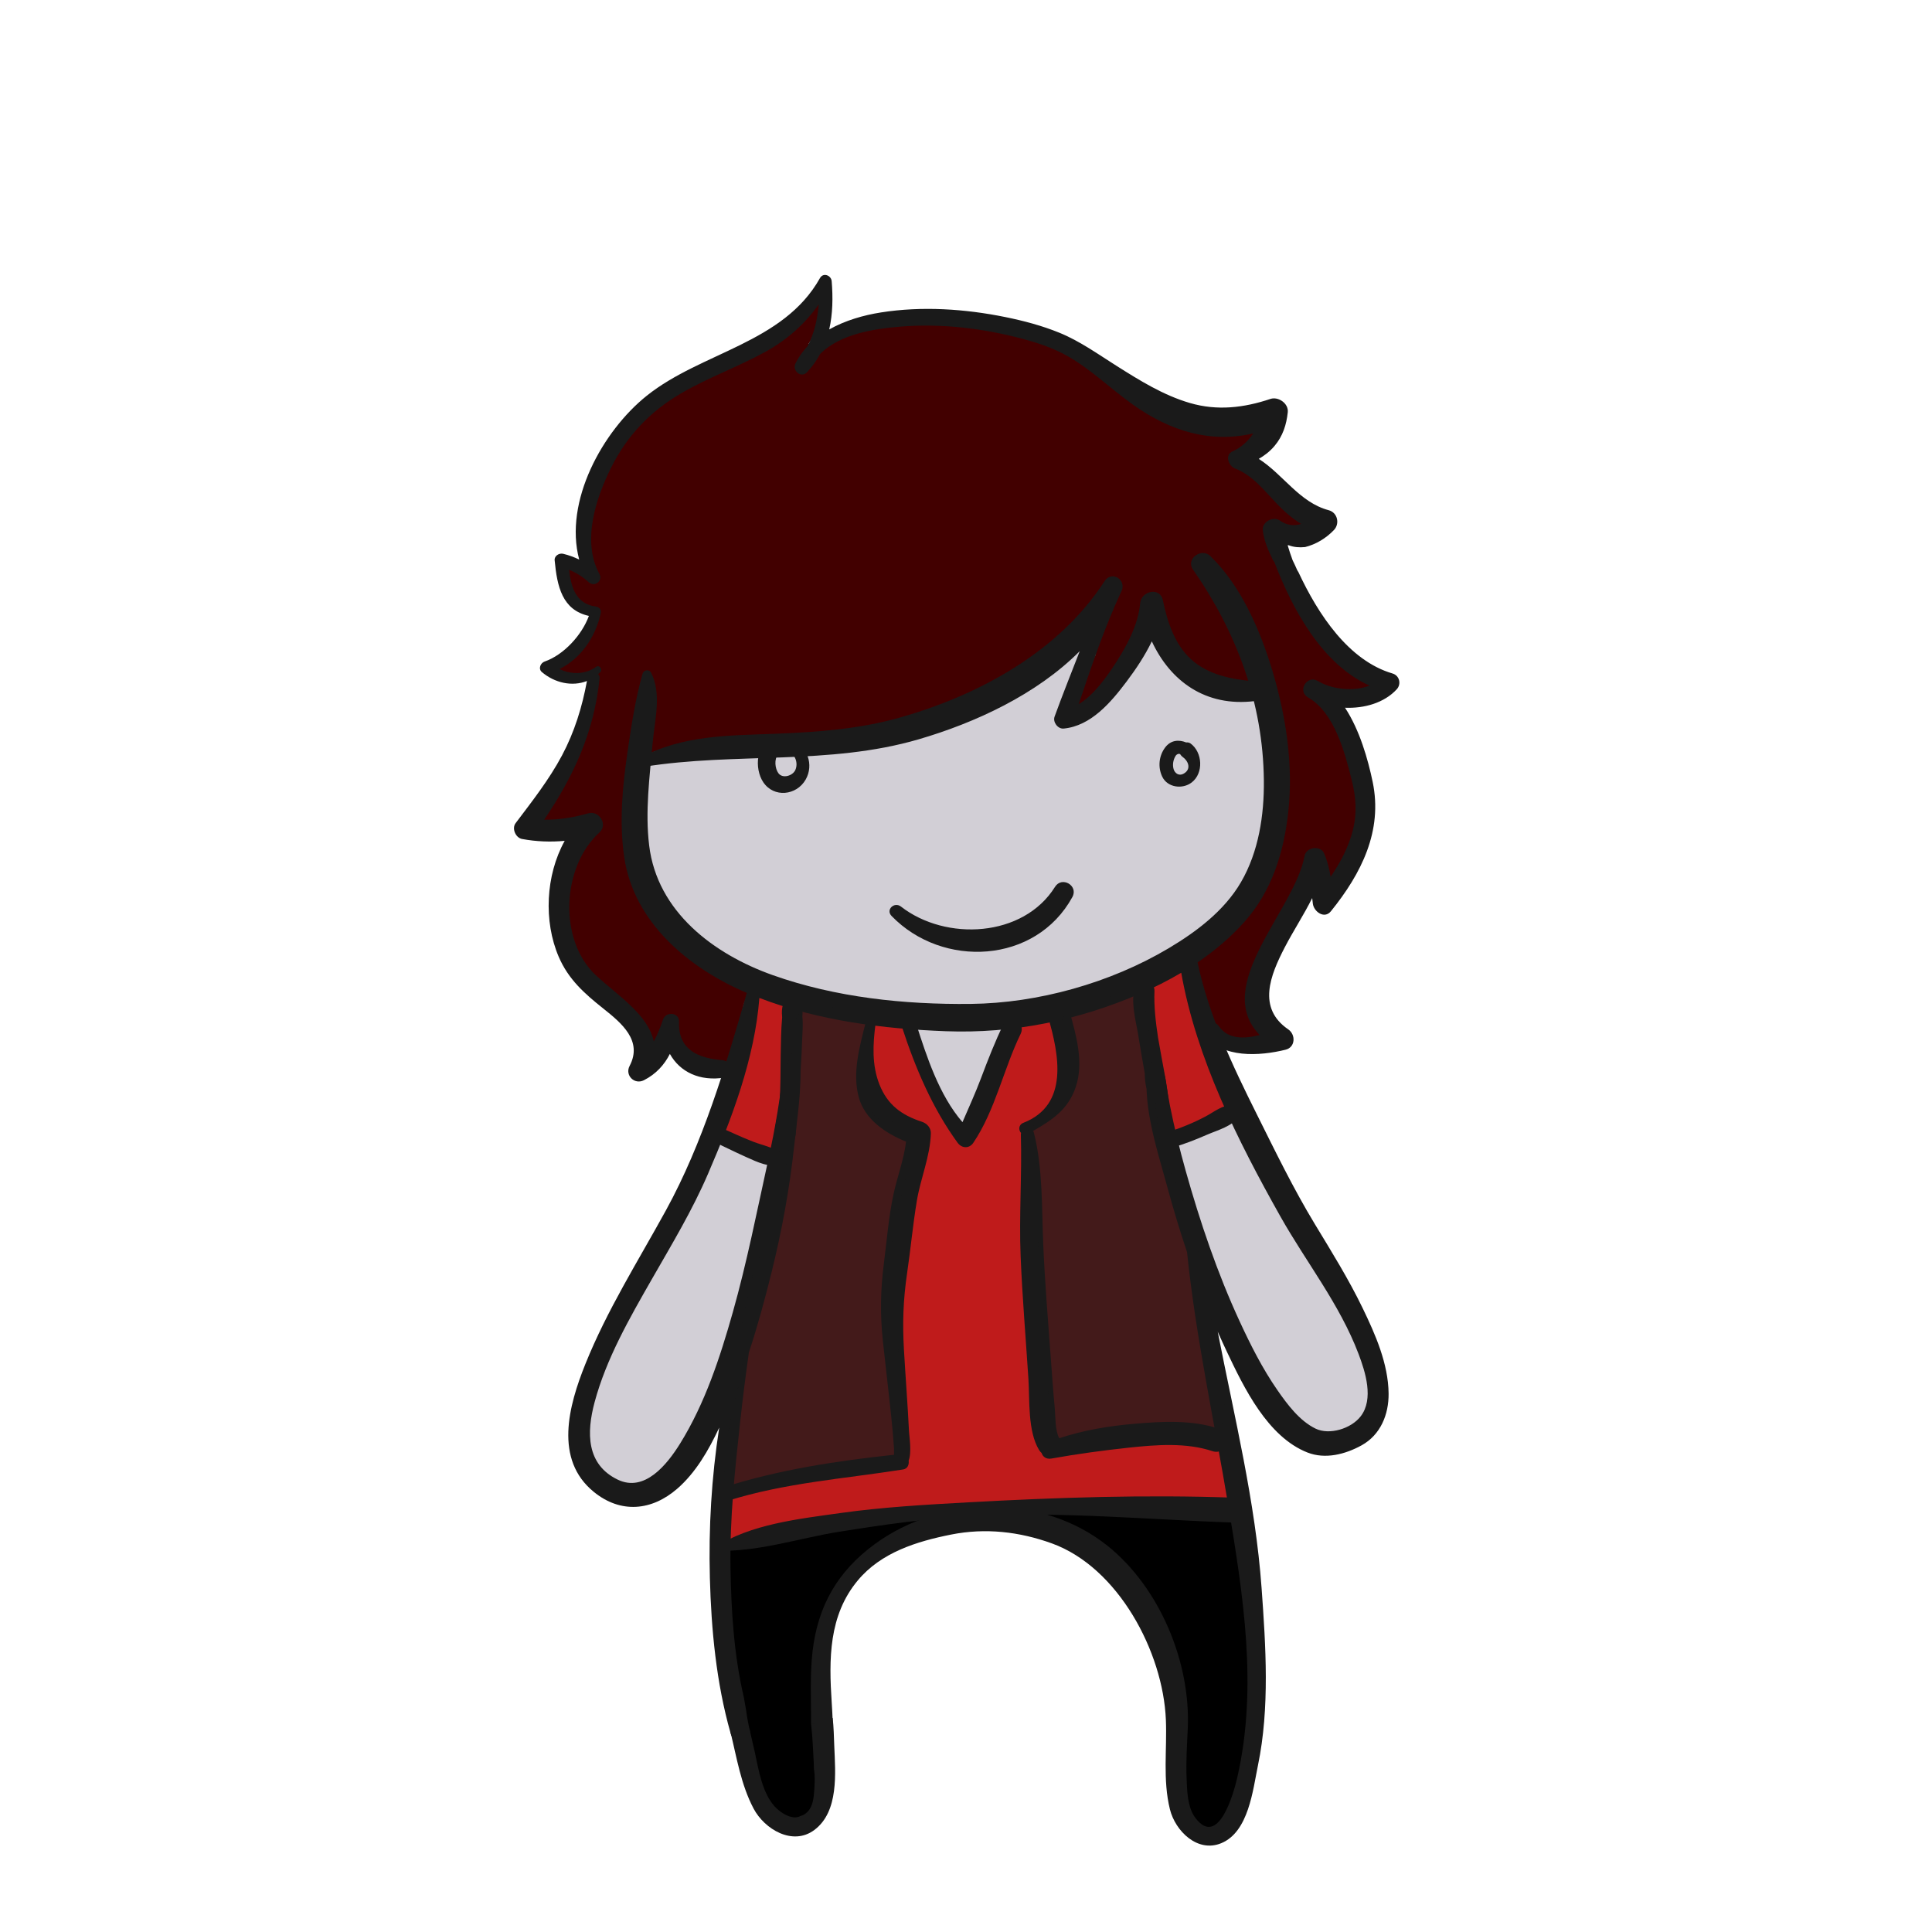 <!DOCTYPE svg PUBLIC "-//W3C//DTD SVG 1.1//EN" "http://www.w3.org/Graphics/SVG/1.1/DTD/svg11.dtd"><svg version="1.1" id="Layer_1" xmlns="http://www.w3.org/2000/svg" xmlns:xlink="http://www.w3.org/1999/xlink" x="0px" y="0px" width="600px" height="600px" viewBox="0 0 600 600" enable-background="new 0 0 600 600" xml:space="preserve">
<path fill="#d2cfd6" d="M423.801,420.873c-3.123-7.451-7.406-14.242-11.883-20.92c-0.45-5.402-4.109-10.451-6.722-15.02
	c-3.103-5.428-6.061-10.932-9.16-16.355c-2.008-3.512-4.122-7.002-6.369-10.406c-0.726-1.404-1.466-2.801-2.231-4.188
	c-0.639-1.156-1.3-2.305-1.977-3.447c-1.476-7.727-4.284-15.164-7.242-22.449c-3.982-9.816-7.964-19.648-12.066-29.413
	c-0.281-0.67-0.655-1.23-1.091-1.694c8.987-5.386,17.46-11.864,24.782-19.078c1.072-1.056,2.045-2.162,2.967-3.292
	c0.111-0.267,0.226-0.531,0.325-0.807c1.227-3.325,2.337-6.708,3.101-10.173c1.571-7.154,2.25-14.434,2.172-21.758
	c-0.084-7.896-0.628-15.782-1.226-23.665c-1.823-4.474-4.151-8.715-7.062-12.489c-0.062-0.276-0.123-0.554-0.186-0.827
	c-1.564-7.039-4.754-13.344-9.145-19.003c-0.056-0.071-0.117-0.137-0.172-0.208c-2.382-8.318-10.63-14.582-16.632-20.457
	c-7.003-6.855-13.012-12.084-22.597-14.933c-4.52-1.344-9.216-2.105-13.947-2.625c-6.475-2.355-13.062-4.392-19.86-5.283
	c-6.486-2.721-13.351-4.15-20.609-2.809c-5.467,1.01-9.317,4.636-13.401,7.917c-0.292,0.096-0.584,0.192-0.875,0.289
	c-17.29,3.257-32.859,9.624-46.644,21.301c-6.962,5.897-12.92,13.156-17.393,21.1c-3.657,6.496-5.297,12.704-4.642,19.477
	c-1.574,4.415-2.755,9.008-3.465,13.748c-0.814,5.435-1.266,10.739-0.802,16.22c0.108,1.279,0.242,2.556,0.386,3.832
	c-1.83,1.036-3.233,2.718-3.632,5.045c-0.43,2.508-0.475,5.374,0.213,7.876c0.152,0.553,0.367,1.036,0.607,1.492
	c1.43,9.652,4.692,18.406,11.236,26.507c7.347,9.096,18.076,14.842,28.69,19.21c0.029,0.012,0.059,0.021,0.088,0.034
	c-1.368,0.86-2.382,2.319-2.494,4.378c-1.26,23.15-11.254,45.09-21.069,65.748c-3.721,7.83-7.92,15.43-11.858,23.164
	c-4.726,5.562-9.113,12.045-11.521,18.898c-0.37,1.057-0.744,2.119-1.105,3.189c-1.89,2.854-3.418,5.809-4.408,8.906
	c-4.625,10.516-7.223,23.104,0.622,31.096c5.346,5.445,14.127,4.84,20.079,0.922c6.616-4.354,10.705-11.771,14.03-18.732
	c3.462-7.25,6.529-14.717,9.364-22.326c-0.266,4.227-0.333,8.461-0.304,12.701c-0.825,0.812-1.383,1.956-1.44,3.434
	c-0.021,0.555-0.054,1.106-0.089,1.66c-1.322,1.071-2.226,2.727-2.209,4.34c0.041,3.852,0.214,7.693,1.275,11.414
	c0.036,0.125,0.092,0.229,0.134,0.346c-1.11,8.152-1.98,16.33-2.131,24.566c-0.069,3.785-0.267,10.729,1.221,16.338
	c-0.004,2.68,0.061,5.361,0.214,8.039c-2.464,23.736,0.102,50.547,17.639,66.23c4.001,2.695,11.005,0.191,11.8-4.799
	c1.661-10.43,1.964-20.826,1.845-31.367c-0.104-9.206-0.607-18.639,0.803-27.771c1.703-11.031,9.644-18.137,17.381-25.342
	c4.017-1.4,8.021-2.859,12.045-4.232c8.378-1.752,16.831-2.855,25.435-2.727c8.824,0.133,17.578,1.938,25.438,5.922
	c2.105,3.946,4.421,7.826,7.822,11.338c4.146,4.283,8.866,7.029,12.71,10.969c2.49,6.656,3.105,13.746,3.396,20.898
	c0.011,0.025,0.021,0.051,0.031,0.076c2.307,6.102,2.979,12.654,3.536,19.111c0.618,7.158,0.756,14.504,2.789,21.449
	c0.697,2.391,1.55,4.764,2.753,6.949c4.089,2.664,10.11,0.869,11.726-4.354c5.771-18.686,7.737-37.979,7.438-57.504
	c-0.301-19.527-4.116-38.236-7.354-57.389c-2.857-16.92-4.251-34.367-7.313-51.297c1.521,3.188,3.157,6.314,4.947,9.377
	c2.388,4.08,4.561,9.1,7.975,12.58l0.041,0.062c0.067,0.867,0.29,1.764,0.712,2.676c0.535,1.156,1.127,2.27,1.745,3.361
	c1.65,3.66,4.318,7.914,7.593,11.631c0.331,0.527,0.67,1.156,0.698,1.443c0.433,4.371,4.512,6.305,7.824,5.709
	c4.146,2.297,8.594,3.025,12.854,0.865c1.464-0.549,2.82-1.479,3.841-2.801C428.681,436.451,426.613,427.584,423.801,420.873z
	 M360.48,346.246c-0.004-0.553,0.016-1.105,0.002-1.658c0.062,0.049,0.134,0.082,0.196,0.127c0.034,0.525,0.095,1.059,0.163,1.596
	C360.725,346.285,360.601,346.27,360.48,346.246z M367.413,367.807c-0.74-1.881-1.55-3.738-2.396-5.586
	c0.257,0.266,0.506,0.533,0.747,0.807c0.543,1.488,1.104,2.973,1.688,4.441C367.436,367.582,367.428,367.695,367.413,367.807z"></path>

<path fill="#420000" d="M426.322,210.317c-1.777-0.546-3.607-0.834-5.462-0.992c-0.25-0.241-0.508-0.471-0.781-0.665
	c-2.279-1.609-3.961-2.79-5.84-4.834c-1.214-1.32-2.529-2.557-3.867-3.775c-0.782-3.301-3.555-5.759-5.347-8.646
	c-2.396-3.861-3.911-8.265-5.411-12.529c-1.605-4.565-3.153-9.151-4.786-13.706c2.501,1.991,5.292,3.241,9.479,2.506
	c4.697-0.824,4.896-7.474,1.262-9.646c-4.624-2.763-7.194-7.548-11.675-10.785c-2.473-1.787-5.19-3.147-7.966-4.413
	c2.343-1.054,4.609-2.481,6.798-4.447c4.783-4.297-1.264-10.561-6.305-8.143c-0.022-0.039-0.046-0.078-0.068-0.117
	c-0.229,0.173-0.47,0.321-0.706,0.476c-4.427-1.457-10.191-0.05-15.01,1.084c-2.782-1.421-6.053-2.113-8.945-3.149
	c-5.099-1.826-9.715-4.566-13.894-7.995c-8.093-6.638-17.043-11.421-26.747-15.239c-10.896-4.287-22.433-6.879-34.156-7.104
	c-12.564-0.241-23.972,4.518-35.632,8.56c-0.056,0.02-0.1,0.048-0.154,0.068c1.518-2.331,2.622-4.906,3.676-7.547
	c0.516-1.073,0.954-2.175,1.304-3.281c0.983-3.113-3.748-4.327-4.829-1.331c-1.238,3.455-3.811,5.706-5.982,8.359
	c-1.19,1.12-2.449,2.151-3.702,3.143c-3.679-0.959-7.47,1.323-10.771,2.795c-4.193,1.869-7.688,4.845-10.83,8.155
	c-7.003,3.43-14.05,6.905-20.058,11.929c-4.752,3.974-10.028,9.062-10.948,15.325c-4.07,5.116-7.295,10.952-8.473,17.428
	c-0.826,4.541-0.494,8.753,0.709,12.741c-2.835-0.959-5.249,0.983-5.778,3.344c-4.235,3.625,2.532,9.212,8.371,12.435
	c-0.171,0.414-0.357,0.827-0.521,1.242c-0.577,1.458-1.009,3.083-1.243,4.758c-0.607,1.095-1.126,2.237-1.598,3.276
	c-0.532,1.173-1.104,2.368-1.288,3.647c-0.061,0.425-1.128,0.171-1.15,0.588c-0.805,0.341-1.002,0.78-2,0.833
	c-3.68,0.196-3.379,6.32,0.344,6.208c3.174-0.096,5.999-1.28,8.331-3.139c0.202,0.26,0.409,0.513,0.624,0.754
	c-2.317,9.693-4.549,19.232-8.942,28.399c-0.833,1.737-0.895,3.383-0.455,4.79c-1.704,2.716-3.519,5.373-5.328,8.032
	c-0.259,0.133-0.519,0.265-0.789,0.385c-4.413,1.959-0.594,8.42,3.785,6.476c0.349-0.155,0.69-0.324,1.028-0.497
	c0.377,0.231,0.817,0.403,1.343,0.476c2.224,0.309,4.309,0.406,6.408,0.351c0.034,0.107,0.069,0.211,0.107,0.317
	c-0.205,1.916-0.562,3.808-1.009,5.684c-0.197,0.584-0.369,1.169-0.52,1.755c-6.291,0.96-9.762,18.267-4.911,22.46
	c0.075,0.064,0.152,0.119,0.229,0.18c0.09,2.285,0.466,4.603,1.26,6.97c2.077,6.194,6.924,10.976,11.799,15.083
	c3.854,3.246,9.327,6.687,11.174,11.603c1.191,3.882,4.838,4.909,7.795,3.94c3.104,4.154,7.318,7.059,14.071,7.342
	c2.037,0.084,4.477-1.217,5.382-3.088c3.365-6.953,5.714-14.01,5.714-21.812c0-3.038-2-5.207-4.72-6.199
	c-17.517-6.395-32.797-19.192-33.104-39.134c-0.019-1.221-0.361-2.309-0.921-3.233c0.724-1.134,1.156-2.485,1.3-3.937
	c0.632-6.368,0.612-12.855,0.992-19.275c0.431,0.088,0.914,0.066,1.45-0.132c1.718-0.633,3.38-1.348,5.013-2.11
	c1.136,0.48,2.482,0.559,3.87-0.03c6.765-2.872,14.681-2.899,21.875-3.452c8.367-0.642,16.796-0.607,25.18-0.906
	c16.884-0.602,33.747-2.583,49.67-8.506c13.999-5.207,24.789-13.804,34.59-24.868c0.792-0.894,1.664-1.892,2.571-2.96
	c-0.886,3.391-1.849,7.919-1,10.847c-2.187,4.104-4.406,8.188-6.765,12.198c-1.931,3.283,2.609,6.845,5.278,4.073
	c6.503-6.756,12.134-14.618,16.589-22.852c0.595-1.099,1.275-2.348,1.974-3.697c1.561,3.155,3.688,5.93,6.361,8.5
	c5.099,4.899,20.382,18.652,27.543,10.744c1.059-1.168,1.664-2.985,1.416-4.615c0.869,0.957,1.767,1.827,2.679,2.576
	c0.216,0.957,0.347,1.928,0.481,2.774c0.707,4.415,1.363,8.879,1.899,13.327c0.854,7.071,0.347,15.545,2.251,22.785
	c-0.345,1.738-0.567,3.494-0.739,5.262c-0.944,0.51-1.701,1.444-2.019,2.908c-1.488,6.902-3.749,13.565-7.598,19.514
	c-3.96,6.121-8.99,11.511-13.158,17.49c-2.225-1.454-5.548-1.012-7.034,1.526c-0.717,1.222-0.842,2.747-0.384,4.079l-0.029-0.072
	c0.348,0.845,0.613,1.724,0.941,2.578c0.299,0.778,0.602,1.565,0.991,2.305c0.361,0.681,0.945,1.38,1.63,1.914
	c0.078,2.373,0.604,4.74,1.614,6.987c2.509,5.572,10.277,11.393,16.213,11.861c3.713,0.293,6.187-4.422,4.264-7.43
	c-0.444-0.695-0.997-1.312-1.604-1.884c0.034-0.104,0.073-0.203,0.103-0.312c1.057-3.951-0.906-7.533-0.688-11.58
	c0.21-3.92,1.276-7.772,1.529-11.706c5.225-6.108,9.306-12.633,11.3-19.882c0.899-0.253,1.753-0.695,2.439-1.309
	c0.037,0.011,0.075,0.028,0.112,0.038c0.339,0.416,0.74,0.78,1.178,1.101c-0.115,0.304-0.229,0.608-0.348,0.912
	c-0.92,2.39,1.403,4.899,3.731,4.899c2.551,0,4.315-2.438,3.74-4.859c1.673-0.663,3.104-2.018,3.805-4.203
	c5.682-17.711,2.751-38.758-8.586-53.571c-0.37-0.897-0.768-1.806-1.217-2.722c1.071,0.263,2.146,0.509,3.22,0.768
	c0.458,0.149,0.927,0.268,1.402,0.363c0.445,0.116,0.892,0.224,1.334,0.352c1.141,0.332,2.121,0.351,3.055,0.252
	c2.201,0.27,4.438,0.463,6.565,0.271C428.357,214.862,429.062,211.159,426.322,210.317z M197.412,229.378
	c0.019-0.298,0.038-0.596,0.056-0.895c0.173,0.168,0.353,0.331,0.56,0.467C197.823,229.093,197.616,229.235,197.412,229.378z
	 M202.153,224.348c-0.676-1.099-2.237-1.73-3.315-0.516c-0.324,0.365-0.773,0.66-1.189,0.976c0.045-1.27,0.063-2.539,0.065-3.808
	c1.582,1.292,3.561,2.227,5.744,2.886C203.025,224.047,202.59,224.2,202.153,224.348z"></path>

<path fill="#000000" d="M286.286,471.381c-2.606-1.455-5.865,0.146-8.506,0.977c-0.499,0.156-0.994,0.328-1.489,0.502
	c-3.551-0.23-6.896,0.334-9.979,1.514c-0.974-1.105-2.465-1.756-4.051-1.281c-6.581,1.965-13.235,3.758-19.976,5.092
	c-0.628-0.168-1.303-0.182-1.995,0.018c-0.812,0.23-1.663,0.484-2.495,0.795c-2.306,0.381-4.622,0.699-6.949,0.947
	c-0.676-0.305-1.265-0.369-1.92-0.654c-1.743-0.762-4.154-0.293-4.621,1.879c-0.455,2.113-0.728,4.568-0.438,6.791
	c-0.792,1.018-1.237,2.365-1.107,4.045c0.735,9.52,3.006,18.601,5.814,27.693c0.666,2.152,1.279,4.453,1.913,6.797
	c0.109,2.502,0.19,5.004,0.195,7.51c0.005,2.365,0.979,4.058,2.385,5.113c-0.089,0.736-0.034,1.535,0.194,2.381
	c0.017,0.371,0.057,0.75,0.138,1.143c0.301,1.464,0.629,2.918,0.951,4.375c0.296,1.555,0.589,3.105,1.003,4.641
	c0.147,0.547,0.347,1.03,0.58,1.471c-0.066,0.781,0.039,1.633,0.367,2.543c0.338,0.939,0.724,1.818,1.133,2.676
	c0.25,0.846,0.626,1.545,1.096,2.113c0.709,1.258,1.481,2.488,2.323,3.754c2.843,4.275,10.373,4.203,11.61-1.518
	c1.632-7.547,1.183-15.023,0.314-22.514c2.017-0.256,3.875-1.805,3.875-4.178h0.028c0.202-6.381-1.162-12.932-1.254-19.358
	c-0.09-6.173,0.286-12.343,1.927-18.312c2.521-9.17,9.325-14.438,16.683-19.244c1.99-0.814,4.025-1.51,6.088-2.141
	c2.531-0.771,5.149-0.808,6.832-2.998C287.574,473.146,287.096,471.834,286.286,471.381z"></path>
<path fill="#000000" d="M389.338,523.592c0.132-3.531-0.217-6.961-0.852-10.334c0.312-3.537-0.732-7.725-1.461-10.975
	c3.739-3.197,2.726-10.15,2.252-14.502c-0.644-5.896-2.18-11.795-4.094-17.395c-1.71-5.002-7.568-5.195-10.407-2.407
	c-4.7-1.519-9.983-1.896-14.54-2.06c-6.325-0.229-15.104-0.238-20.549,3.557c-0.396,0.275-0.721,0.582-0.984,0.908
	c-3.03-0.525-6.15-0.877-9.37-1.15c-0.652-0.07-4.485-0.525-5.164-0.568c-2.172-0.142-3.959,2.389-1.833,2.834
	c9.489,1.996,21.907,9.826,28.53,16.681c3.29,3.406,5.976,7.139,8.28,11.27c2.437,4.367,2.297,9.012,4.688,13.385
	c0.229,0.42,0.53,3.334,0.834,3.666c0.106,0.816,0.707,2.521,0.833,3.334c0.326,3.973,0.643,5.376,1.167,9.333
	c-0.447,3.498,0.529,6.36,0.436,9.909c-0.34,1.574-0.727,3.133-0.984,4.762c-0.168,1.051,0.064,2.053,0.535,2.92
	c-0.011,0.082-0.015,0.162-0.022,0.242c-0.206,1.762-0.956,3.093,0.201,3.833c-0.036,0.748,0.652,0.587,0.666,1.333
	c-2.459-0.167-0.335,1.624-0.333,1.667c-0.44,3.144,0.201,5.569-0.218,8.681c-0.526,3.906,2.355,8.32,6.876,6.877
	c9.115-2.911,13.024-11.93,14.746-20.663C390.038,541.281,391.04,531.57,389.338,523.592z"></path>

<path fill="#bf1b1b" d="M382.632,457.322c-0.164-0.25-0.313-0.502-0.469-0.752c1.394-1.848,1.932-4.223,0.854-6.824
	c-0.919-2.221-1.898-4.43-2.894-6.637c-0.085-6.662-1.612-14.125-4.146-20.684c-0.168-0.643-0.326-1.287-0.522-1.924
	c-0.216-0.701-0.572-1.234-1-1.648c-0.443-0.941-0.91-1.854-1.396-2.73c-0.009-0.084-0.021-0.168-0.026-0.252
	c-0.188-1.908-0.424-3.816-0.676-5.723c0.022-4.271-0.899-9.076-1.878-13.08c-1.51-10.771-4.306-21.627-7.834-31.941
	c-0.007-0.162-0.016-0.322-0.021-0.484c-0.11-2.99-0.057-6.037,0.024-9.104c1.312-0.105,2.607-0.719,3.696-2.029
	c2.969-3.574,9.188-5.455,13.116-8.02c3.418-2.229,3.299-7.424-0.323-9.152c0.239-3.994-1.795-8.771-2.769-12.304
	c-1.119-4.062-2.996-8.304-5.523-11.847c-0.478-3.338-1.163-6.625-2.622-9.459c-1.522-2.958-4.769-2.733-6.729-0.979
	c-3.157-0.936-5.496-0.249-9.371,3.251c-0.093,0.308-0.125-0.625-1.5,1.25c-2.75,2-6.454,3.129-7.875,4.375
	c-5.375,2.125-6.232,1.653-11.792,3.979c-0.356,0.147-8.891,0.838-9.208,1.021c-6.522-1.062-4.305-0.062-7.124,6.999
	c-1.737,4.352-3.443,10.043-4.875,14.5c-0.668,2.08-1.372,2.769-2.25,4.625c-0.052,0.072-0.2,2.299-0.25,2.375
	c-2.021,3.104-3.337,4.751-4.629,8.468c-1.176,0.004-2.438,0.39-3.597,0.423c-0.12,0.004-0.241,0-0.361,0.002
	c-3.539-8.141-7.337-16.72-12.306-24.199c-1.9-4.049-3.987-8.086-7.146-11.186c-0.952-0.934-1.985-1.279-2.954-1.23
	c-1.699-0.729-3.564-1.146-5.416-1.562c-6.125-1.379-12.588-1.376-18.768-2.531c-1.669-0.574-3.422-0.968-5.29-1.354
	c-0.424-0.146-0.832-0.244-1.23-0.318c-1.502-2.104-3.479-3.834-6.12-4.913c-2.628-1.074-5.321,0.764-6.777,2.758
	c-2.897,3.969-2.465,8.274-1.534,12.61c-1.426,6.25-2.699,12.541-4.019,18.813c-0.652,0.752-1.059,1.779-1.022,3.104
	c-0.135,1.076-0.246,2.141-0.32,3.213c-1.348,1.355-2.045,3.482-1.049,5.408c1.623,3.139,5.153,5.229,9.055,6.729
	c2.236,2.75,6.031,4.023,9.249,3.277c-0.028,0.24-0.056,0.48-0.085,0.719c-1.596,8.604-3.799,17.104-4.156,25.898
	c-1.291,4.893-2.709,9.742-3.599,14.699c-1.566,8.719-3.367,17.395-4.897,26.119c-1.636,9.324-2.3,18.803-3.633,28.164
	c-1.612,2.307-2.036,5.408-1.37,8.113c-0.547,2.729-1.193,5.439-1.982,8.129c-1.797,6.131,7.927,10.514,10.509,4.432
	c0.147-0.35,0.275-0.699,0.416-1.047c4.439-1.193,9.32-0.826,13.786-2.312c0.808-0.268,1.502-0.676,2.085-1.18
	c14.479-1.438,28.886-3.402,43.399-4.727c1.829-0.166,3.656-0.324,5.482-0.486c8.479-0.037,17.03-1.197,25.701-1.379
	c8.201-0.176,16.354,1.209,24.54,1.49c9.041,0.312,18.083-0.012,27.125,0.021C381.661,468.307,385.694,462.01,382.632,457.322z"></path>

<path fill="rgba(26,26,26,0.5)"  d="M380.666,439c-1.588-12.568-3.653-25.121-6.02-37.568
	c-2.431-12.787-5.257-26.231-11.288-37.865c-0.544-1.049-1.229-1.791-1.989-2.274c-0.492-3.226-0.991-6.449-1.487-9.674
	c-1.99-12.95-1.543-26.207-4.479-39.013c-0.689-3.006-3.735-4.106-6.457-3.666c-6.27,1.017-17.9,1.61-19.73,9.604
	c-0.938,4.094-0.316,8.704-0.432,12.87c-0.068,2.524,0.461,5.144,0.518,7.685c0.041,1.81-0.063,3.613-0.167,5.42
	c-2.774,2.174-5.791,3.86-8.859,5.592c-2.412,1.359-3.21,4.598-1.825,6.961c0.146,0.248,0.313,0.457,0.482,0.666
	c0.628,1.281,1.828,2.246,3.598,2.334c-0.748,0.992-1.163,2.254-0.929,3.602c0.265,1.51,0.488,2.992,0.616,4.475
	c-0.024,0.556-0.05,1.109-0.072,1.664c-0.323,0.621-0.521,1.345-0.503,2.191c0.263,11.611,1.669,22.857,3.132,34.375
	c0.744,5.875,1.3,11.752,1.334,17.676c0.031,5.4-0.828,10.57-1.17,15.869c-0.904,2.75,0.154,6.353,3.475,7.267
	c0.155,0.043,0.311,0.086,0.465,0.129c1.774,0.487,3.523,0.03,4.867-1.041c12.15-4.097,24.747-2.498,37.284-4.164
	c0.186,0.217,0.353,0.448,0.548,0.655C374.448,446.055,381.249,443.619,380.666,439z"></path>
<path fill="rgba(26,26,26,0.5)"  d="M282.775,356.775c0.743-4.58-1.814-7.965-6.436-8.449
	c-4.867-0.51-5.414-1.637-6.27-6.393c-0.788-4.388-0.643-8.996-0.778-13.435c-0.04-1.291-0.452-2.415-1.103-3.347
	c1.08-0.866,1.802-2.112,1.65-3.653c-0.091-0.931-0.209-1.856-0.359-2.778c-0.334-2.052-2.679-3.574-4.641-3.533
	c-1.6,0.033-4.018-1.701-5.633-2.197c-2.306-0.707-4.852-0.338-6.863,0.896c-2.12-0.507-4.457,0.424-5.085,2.891
	c-0.007,0.031-0.015,0.062-0.023,0.093c-0.352,1.383-0.023,2.685,0.779,3.713c-0.271,1.158-0.471,2.368-0.72,3.608
	c-4.813,8.037-3.797,18.752-2.371,27.716c0.097,0.61,0.266,1.155,0.481,1.651c-0.474,3-0.982,5.992-1.45,8.972
	c-0.906,5.774-1.658,11.577-2.042,17.413c-4.051,4.812-6.446,10.343-8.295,16.65c-1.051,3.584-1.776,7.156-2.367,10.84
	c-0.725,4.517-2.341,9.128-0.884,13.628c0.142,0.438,0.325,0.846,0.525,1.237c-0.512,2.597-0.999,5.199-1.509,7.799
	c-1.662,8.472-4.405,16.431-3.761,24.994c-0.396,0.938-0.735,1.886-0.502,1.525c-1.874,2.881,1.191,6.188,4.212,5.479
	c5.596-1.311,11.009-3.258,16.455-5.084c0.465,0.201,0.979,0.354,1.554,0.425c4.296,0.534,8.472,0.35,12.777-0.048
	c4.132-0.381,8.98-0.7,12.499-3.141c0.28-0.195,0.527-0.404,0.758-0.619c1.761,0.74,3.829,0.588,5.223-0.873
	c2.586-2.711,1.643-5.194,0.646-8.481c-0.287-0.945-0.581-1.89-0.876-2.832c0.038-0.088,0.086-0.16,0.121-0.248
	c2.65-6.621,1.521-15.185,0.419-22.051c-1.142-7.117-2.929-14.14-4.529-21.164c0.298-1.474,0.603-2.941,0.905-4.408
	C277.81,381.318,280.771,369.129,282.775,356.775z"></path>

<g>
	<path fill="#1A1A1A" d="M423.163,406.209c-4.354-8.998-9.647-17.508-14.821-26.045c-6.675-11.016-12.323-22.676-18.068-34.195
		c-7.579-15.195-14.788-30.41-18.365-47.083c5.307-3.607,10.229-7.754,14.488-12.512c8.616-9.622,12.323-21.681,13.7-34.318
		c1.584-14.538-0.715-29.608-4.881-43.54c-3.786-12.662-9.725-26.516-19.356-35.847c-2.726-2.64-7.691,0.871-5.398,4.166
		c13.619,19.575,21.781,41.418,22.042,65.493c0.116,10.798-1.616,22.225-7.124,31.662c-5.175,8.865-13.824,15.376-22.499,20.53
		c-18.053,10.727-40.441,17.032-61.447,17.256c-20.624,0.221-41.908-2.006-61.425-8.931c-18.381-6.521-35.912-19.696-38.407-40.287
		c-1.278-10.546,0.13-21.12,1.06-31.621c0.625-7.068,2.922-15.557-0.481-22.065c-0.591-1.13-2.3-0.809-2.627,0.343
		c-2.232,7.844-3.524,16.325-4.705,24.51c-1.56,10.814-2.579,21.583-0.999,32.452c2.96,20.365,20.157,34.565,38.075,42.176
		c-6.567,22.816-13.621,46.576-25.089,67.484c-8.674,15.812-18.322,31.035-25.067,47.836c-5.168,12.873-9.756,29.578,2.661,39.662
		c8.357,6.789,17.976,5.875,25.903-1.01c5.7-4.947,9.731-11.91,13.024-18.959c-2.392,15.482-3.315,31.02-2.899,46.678
		c0.427,16.064,1.99,32.576,6.394,48.08c0.088,0.309,0.186,0.621,0.278,0.934c1.946-0.383,3.894-0.744,5.847-1.092
		c-0.515-2.232-0.962-4.475-1.241-6.73c-0.137-0.668-0.257-1.355-0.367-2.047c-0.128-0.67-0.249-1.346-0.354-2.025
		c-3.084-13.184-3.937-26.875-4.151-40.367c-0.245-15.398,1.384-30.393,3.051-45.684c0.769-7.051,1.672-14.066,2.654-21.068
		c2.686-8.141,4.942-16.432,7.002-24.729c3.243-13.061,5.641-26.098,7.072-39.477c0.92-8.596,2.421-17.584,1.795-26.248
		c-0.233-3.229-4.739-3.211-5,0c-0.851,10.479-2.698,20.814-4.953,31.072c-3.44,15.654-6.532,31.389-10.891,46.826
		c-3.961,14.027-8.635,28.33-16.361,40.789c-4.136,6.672-11.081,15.242-19.383,11.244c-9.81-4.725-9.703-14.648-7.208-23.992
		c3.624-13.572,10.888-26.197,17.817-38.305c6.196-10.826,12.52-21.279,17.458-32.762c7.374-17.148,14.464-35.773,15.913-54.537
		c18.371,7.039,38.378,9.604,57.929,10.332c20.947,0.779,41.149-3.383,60.372-11.703c4.333-1.875,8.605-4.021,12.712-6.454
		c4.708,26.616,17.62,52.239,30.732,75.567c8.06,14.34,18.437,27.264,24.331,42.795c2.127,5.604,4.82,14.037,0.649,19.414
		c-2.971,3.828-9.704,5.881-13.994,3.797c-4.979-2.42-8.774-7.521-11.845-11.947c-4.644-6.691-8.348-14.037-11.753-21.416
		c-6.929-15.02-12.276-30.824-16.742-46.734c-1.86-6.627-3.509-13.32-4.851-20.072c-0.531-2.67-0.986-5.354-1.355-8.051
		c-0.29-2.113-1.438-4.203-1.895-6.328c-0.356-1.662-3.039-1.691-3.375,0c-2.537,12.783,2.379,26.979,5.718,39.299
		c1.858,6.855,3.914,13.68,6.184,20.432c2.729,26.465,8.467,52.533,12.82,78.762c4.628,27.883,9.206,56.408,2.769,84.443
		c-1.034,4.504-5.738,21.914-12.935,12.596c-2.579-3.34-2.64-8.588-2.798-12.59c-0.199-5.041,0.126-10.102,0.363-15.133
		c0.976-20.656-8.709-43.875-24.867-56.836c-20.366-16.336-51.502-15.779-72.273-0.607c-11.505,8.402-17.736,19.145-19.38,33.361
		c-0.845,7.305-0.447,14.984-0.459,22.598c2.242-0.23,4.486-0.436,6.729-0.592c-0.076-2.055-0.188-4.109-0.323-6.158
		c-0.882-13.418-0.973-27.004,8.108-37.893c7.24-8.68,18.27-12.104,28.976-14.236c10.63-2.117,21.176-0.918,31.281,2.738
		c20.622,7.461,34.548,33.715,35.415,54.77c0.384,9.297-1.01,18.672,1.259,27.828c1.666,6.721,8.573,13.586,15.977,10.496
		c8.469-3.535,9.771-16.455,11.369-24.191c3.69-17.863,2.419-36.975,1.12-55.023c-1.938-26.941-8.469-53.164-13.624-79.623
		c0.935,2.117,1.896,4.223,2.887,6.312c5.307,11.189,12.634,26.344,24.966,31.203c5.557,2.189,11.771,0.566,16.828-2.223
		c5.909-3.26,8.457-9.617,8.388-16.096C431.141,423.492,427.124,414.395,423.163,406.209z"></path>
	<path fill="#1A1A1A" d="M259.09,542.25c-0.115-2.881-0.161-5.869-0.5-8.75c-1.932,0.396-4.771,1.654-6.706,1.951
		c0.531,4.338,0.581,8.049,0.831,11.924c0.034,0.531,0.054,1.225,0.056,2.006c0.435,2.518,0.191,5.445,0.009,7.703
		c-0.161,1.986-0.639,4.543-2.324,5.883c-0.469,0.479-1.115,0.82-1.802,0.982c-2.66,1.51-6.459-1.125-8.111-2.979
		c-3.825-4.291-4.924-11.176-6.068-16.531c-0.54-2.527-1.193-5.057-1.756-7.598c-1.612-0.342-4.28,0.416-5.899,0.92
		c1.993,8.107,3.265,16.42,7.205,23.895c3.387,6.426,12.128,11.682,18.86,6.672C260.585,562.598,259.422,550.533,259.09,542.25z"></path>
</g>

<path fill="#1A1A1A" d="M245.836,229.902c-0.366-0.132-0.688-0.143-0.972-0.079c-1.134-0.526-2.473-0.738-4.01-0.497
	c-6.248,0.981-6.635,9.387-3.823,13.585c3.304,4.932,10.342,4.159,13.177-0.811C252.824,237.513,250.755,231.683,245.836,229.902z
	 M246.987,239.15c-0.811,1.788-3.915,2.75-5.229,0.999c-1.085-1.447-1.391-4.399-0.112-5.844c0.801-0.905,1.741-1.263,2.77-1.175
	c0.135,0.104,0.282,0.199,0.456,0.272C247.034,234.305,247.939,237.05,246.987,239.15z"></path>
<path fill="#1A1A1A" d="M369.747,230.9c-0.402-0.296-0.889-0.385-1.368-0.325c-2.281-0.935-4.787-0.753-6.521,1.548
	c-1.957,2.598-2.312,6.095-0.939,9.032c1.612,3.453,6.325,4.048,9.178,1.841C373.87,240.078,373.452,233.619,369.747,230.9z
	 M367.578,240.272c-1.584,0.865-2.784-0.277-3.111-1.43c-0.386-1.359-0.113-2.869,0.586-4.028c0.231-0.385,0.455-0.578,1-0.712
	c0.064-0.016,0.227,0.021,0.428,0.088c0.219,0.365,0.522,0.695,0.893,0.966C369.224,236.517,369.938,238.983,367.578,240.272z"></path>

<path fill="#1A1A1A" d="M432.457,209.157c-13.58-3.988-23.055-18.249-29.222-31.484c-0.124-0.199-0.246-0.399-0.369-0.598
	c-0.439-1.024-0.925-2.065-1.436-3.102c-0.562-1.523-1.079-3.062-1.533-4.619c0.112-0.036,0.233-0.048,0.37,0.003
	c1.572,0.591,3.306,0.722,5.05,0.536c3.341-0.824,6.509-2.728,8.955-5.292c1.883-1.974,1.106-5.421-1.622-6.146
	c-9.088-2.412-14.083-11.054-21.726-15.95c1.751-1.024,3.373-2.216,4.911-4.039c2.567-3.042,3.687-6.575,4.098-10.466
	c0.284-2.695-2.945-4.932-5.394-4.108c-8.27,2.781-16.563,3.736-25.012,1.262c-8.266-2.421-15.556-6.977-22.784-11.539
	c-5.746-3.627-11.384-7.688-17.704-10.265c-5.435-2.216-11.105-3.721-16.851-4.887c-12.572-2.552-25.852-3.433-38.561-1.438
	c-5.417,0.85-11.161,2.488-16.104,5.286c1.091-4.806,1.182-9.915,0.764-14.977c-0.151-1.831-2.62-2.786-3.63-0.983
	c-11.395,20.325-36.788,22.947-53.8,36.546c-13.684,10.938-25.803,32.792-20.979,50.886c-1.57-0.765-3.225-1.372-4.983-1.796
	c-1.217-0.293-2.774,0.61-2.643,2.013c0.771,8.212,2.367,15.436,10.633,17.283c-2.208,6.025-7.871,12.137-13.733,14.157
	c-1.281,0.441-2.072,2.259-0.866,3.281c3.977,3.371,9.393,4.589,13.999,2.772c-1.489,8.09-3.867,15.809-7.746,23.112
	c-3.978,7.489-9.322,14.295-14.416,21.042c-1.248,1.652,0.021,4.54,1.996,4.906c4.44,0.822,8.859,0.988,13.25,0.581
	c-5.954,10.757-6.562,25.028-1.86,35.991c3.016,7.034,7.995,11.427,13.842,16.079c5.71,4.543,12.29,10,8.184,17.822
	c-1.546,2.945,1.524,5.939,4.446,4.446c3.778-1.93,6.336-4.78,8.057-8.165c3.107,5.564,9.223,8.611,17.034,7.344
	c3.255-0.528,2.154-5.168-0.731-5.402c-7.516-0.608-13.775-3.229-13.458-11.916c0.109-2.984-4.112-3.305-4.994-0.676
	c-0.764,2.277-1.658,4.611-2.853,6.73c-1.794-8.264-11.036-14.139-17.776-20.306c-11.984-10.966-10.84-33.947,0.926-44.571
	c2.688-2.427-0.128-6.875-3.456-5.937c-4.539,1.279-9.096,2.059-13.726,1.981c9.139-13.493,15.478-27.111,17.211-43.889
	c0.057-0.547-0.146-0.981-0.478-1.291c0.232-0.202,0.465-0.4,0.688-0.625c0.827-0.833-0.29-2.397-1.288-1.669
	c-3.322,2.423-7.766,2.469-11.361,0.699c6.723-3.391,11.123-9.9,12.806-17.347c0.257-1.138-0.504-1.925-1.576-2.069
	c-6.228-0.835-7.661-6.135-8.283-11.402c2.242,0.9,4.27,2.164,6.122,3.864c1.771,1.625,4.485-0.422,3.319-2.561
	c-5.547-10.166-1.136-23.489,3.655-33.103c4.931-9.895,12.164-17.441,21.68-22.991c8.412-4.906,17.647-8.219,26.181-12.901
	c6.684-3.667,12.268-8.634,16.571-14.714c-0.373,4.528-1.377,8.995-3.463,12.958c-1.472,1.572-2.75,3.336-3.745,5.336
	c-1.111,2.233,1.714,4.714,3.572,2.756c1.684-1.776,3.031-3.699,4.117-5.725c6.281-6.164,16.519-7.759,25.023-8.453
	c12.753-1.04,25.859,0.575,38.182,3.893c4.759,1.281,9.484,2.913,13.774,5.364c7.111,4.064,13.263,10.067,19.923,14.834
	c11.824,8.464,24.324,12.167,37.568,9.087c-1.595,2.43-3.889,4.472-6.345,5.522c-2.609,1.117-1.349,4.582,0.701,5.368
	c5.428,2.082,9.097,6.867,12.991,10.957c2.303,2.417,4.783,4.576,7.553,6.26c-2.15,0.682-4.454,0.492-6.663-1.072
	c-2.04-1.444-5.569,0.456-5.268,3.023c0.396,3.361,1.63,6.102,3.092,9.131c0.143,0.295,0.312,0.539,0.496,0.757
	c5.623,14.725,14.858,31.763,29.543,38.363c-5.066,2.023-11.883,1.105-16.13-1.483c-3.36-1.847-6.291,3.164-3,5.132
	c8.223,4.611,11.505,17.179,13.598,25.635c1.342,5.418,1.738,10.189,0.355,15.683c-1.289,5.12-3.847,9.971-6.883,14.417
	c-0.415-2.475-1.009-4.912-2.043-7.305c-1.118-2.588-5.574-1.903-6.055,0.792c-2.994,16.813-28.873,40.126-13.956,55.652
	c-4.704,1.211-9.813,1.396-12.637-2.732c-1.861-2.722-6.338-0.098-4.426,2.587c5.341,7.495,17.136,6.681,25.13,4.702
	c3.084-0.764,3.17-4.705,0.825-6.309c-9.688-6.624-5.599-16.757-1.129-25.403c2.622-5.072,5.932-10.107,8.561-15.376
	c0.062,0.59,0.128,1.177,0.205,1.759c0.322,2.446,3.562,4.86,5.613,2.325c9.438-11.668,16.131-24.938,12.969-40.133
	c-1.475-7.083-4.038-16.127-8.593-23.062c6.015,0.243,12.154-1.503,16.05-5.713C435.268,212.454,434.639,209.798,432.457,209.157z"></path>
<path fill="#1A1A1A" d="M389.673,211.605c-7.037-0.591-14.395-1.963-19.769-6.849c-5.163-4.694-7.39-11.759-8.772-18.376
	c-0.88-4.208-6.723-2.845-7.046,0.954c-0.575,6.755-4.343,13.628-7.991,19.17c-2.535,3.851-6.456,9.397-11.103,12.198
	c3.997-11.863,8.037-23.861,13.309-35.166c0.033-0.071,0.048-0.139,0.075-0.209c0.075-0.174,0.158-0.343,0.231-0.518
	c-0.019-0.005-0.038-0.01-0.057-0.016c0.721-3.161-3.502-5.429-5.506-2.33c-14.227,22-39.116,35.482-63.76,42.429
	c-12.603,3.553-25.554,4.482-38.582,4.985c-14.284,0.551-28.954,0.402-41.788,7.494c-1.593,0.881-0.427,2.995,1.156,2.742
	c28.383-4.529,57.334-0.359,85.252-8.52c17.458-5.103,36.581-13.875,50.002-27.371c-2.624,6.778-5.34,13.525-7.811,20.332
	c-0.614,1.693,1.006,3.88,2.824,3.708c8.512-0.806,14.752-8.236,19.553-14.621c2.828-3.761,5.668-7.983,7.819-12.464
	c5.715,12.298,16.655,20.444,31.961,18.552C393.549,217.251,393.676,211.941,389.673,211.605z"></path>

<path fill="#1A1A1A" d="M327.642,275.423c-9.846,15.755-33.91,16.953-47.843,6.119c-2.041-1.587-4.82,0.949-2.917,2.917
	c15.838,16.375,44.78,14.921,56.156-5.881C334.977,275.033,329.775,272.008,327.642,275.423z"></path>

<path fill="#1A1A1A" d="M383.34,465.125c-27.6-0.998-55.169-0.076-82.732,1.443c-13.215,0.729-26.644,1.487-39.751,3.338
	c-12.703,1.793-27.857,3.424-38.799,10.608c-0.472,0.31-0.285,1.021,0.284,1.048c12.646,0.573,25.742-3.863,38.178-5.849
	c14.006-2.235,27.766-4.192,41.947-4.93c26.947-1.398,53.944,1.117,80.875,2.09C388.34,473.057,388.322,465.305,383.34,465.125z"></path>
<path fill="#1A1A1A" d="M284.741,372.885c1.181-7.098,4.098-13.594,4.349-20.885c0.06-1.717-1.198-3.109-2.753-3.615
	c-6.393-2.084-10.714-5.281-13.212-11.576c-2.4-6.047-2.043-12.513-1.223-18.809c0.231-1.771-2.651-2.09-3.069-0.415
	c-1.86,7.472-4.191,15.478-2.146,23.13c1.843,6.898,8.324,11.254,14.701,13.824c-0.666,5.568-2.721,10.855-3.904,16.346
	c-1.52,7.049-2.076,14.457-2.999,21.609c-1.063,8.234-1.165,15.781-0.301,23.955c0.832,7.858,1.802,15.705,2.606,23.567
	c0.335,3.273,0.652,6.552,0.857,9.837c0.035,0.561-0.019,1.268-0.006,1.94c-17.785,1.896-35.848,4.644-52.883,10.096
	c-2.675,0.857-1.538,5.068,1.163,4.22c17.895-5.621,36.168-6.853,54.567-9.759c1.375-0.219,1.886-1.522,1.701-2.717
	c1.012-2.653,0.194-7.471,0.118-9.024c-0.418-8.439-1.078-16.867-1.57-25.304c-0.486-8.338-0.25-15.616,0.976-23.938
	C282.814,387.887,283.501,380.344,284.741,372.885z"></path>
<path fill="#1A1A1A" d="M378.46,443.678c-8.356-2.787-17.731-2.248-26.37-1.489c-7.858,0.688-15.65,1.979-23.126,4.469
	c-1.354-2.474-1.129-6.498-1.391-9.238c-0.479-5-0.823-10.004-1.193-15.014c-0.886-12.011-1.884-24.008-2.396-36.041
	c-0.48-11.316-0.104-23.529-2.891-34.554c-0.057-0.223-0.148-0.412-0.258-0.584c5.949-3.438,10.879-6.627,13.252-13.643
	c2.561-7.564,0.136-16.139-1.935-23.498c-1.198-4.261-7.869-2.438-6.629,1.828c3.349,11.518,6.554,27.227-7.685,32.779
	c-1.587,0.617-1.549,2.281-0.744,3.154c-0.036,0.159-0.06,0.327-0.055,0.512c0.365,12.563-0.588,25.146-0.073,37.742
	c0.521,12.7,1.595,25.374,2.416,38.059c0.433,6.666-0.264,16.272,3.324,22.17c0.227,0.373,0.492,0.658,0.771,0.904
	c0.334,1.129,1.425,2.024,3.04,1.735c7.989-1.428,16.118-2.539,24.188-3.397c8.384-0.894,17.696-1.613,25.823,1.098
	C380.98,452.154,382.872,445.15,378.46,443.678z"></path>
<path fill="#1A1A1A" d="M249.177,315.725c0.152-2.162,0.323-4.373-0.557-6.266c-0.496-1.066-1.892-1.203-2.822-0.738
	c-0.843,0.42-1.411,1.004-1.806,1.688c-0.168,0.146-0.322,0.318-0.434,0.551c-0.753,1.557-0.833,3.25-0.657,4.986
	c-0.339,3.861-0.381,7.803-0.454,11.671c-0.092,4.935,0.015,9.927-0.366,14.846c-0.361,4.655-3.012,10.2-0.362,14.485
	c0.652,1.055,2.045,1.211,2.945,0.379c3.039-2.812,2.62-7.084,2.552-10.979c-0.041-2.312,0.193-4.617,0.483-6.921
	c0.362-0.321,0.613-0.797,0.64-1.428c0.207-4.897,0.618-9.784,0.753-14.687C249.153,321.133,249.473,318.292,249.177,315.725z"></path>
<path fill="#1A1A1A" d="M359.791,323.088c-0.049-0.293-0.106-0.582-0.156-0.875c-0.724-4.82-1.299-9.641-1.106-14.463
	c0.023-0.624-0.144-1.132-0.426-1.531c-0.005-0.406-0.015-0.812-0.013-1.219c0.014-3.551-5.616-3.541-5.5,0
	c0.018,0.518,0.06,1.029,0.085,1.545c-1.854,3.469,0.243,11.441,0.66,13.975c0.696,4.238,1.391,8.52,2.171,12.781
	c0.046,1.69,0.118,3.336,0.688,5.016c0.073,0.218,0.217,0.394,0.386,0.533c0.406,1.965,0.838,3.92,1.309,5.857
	c0.704,2.898,5.521,2.332,5.268-0.713C362.571,336.994,360.944,330.01,359.791,323.088z"></path>
<path fill="#1A1A1A" d="M243.489,358.852c-2.633-2.449-6.355-3.043-9.638-4.309c-3.844-1.482-7.56-3.309-11.363-4.893
	c-2.546-1.062-4.379,3.313-1.878,4.455c3.756,1.713,7.432,3.592,11.204,5.27c3.422,1.523,7.204,3.43,10.958,2.193
	C243.884,361.201,244.427,359.725,243.489,358.852z"></path>
<path fill="#1A1A1A" d="M382.84,343.25c-3.029-0.244-5.729,2.029-8.318,3.408c-3.778,2.01-7.768,3.645-11.847,4.932
	c-3.06,0.965-1.786,5.709,1.33,4.822c3.709-1.059,7.269-2.453,10.798-3.996c3.294-1.441,8.017-2.629,9.979-5.779
	C385.749,345.086,384.459,343.381,382.84,343.25z"></path>
<path fill="#1A1A1A" d="M311.695,317.955c-2.683,5.502-4.89,11.189-7.045,16.914c-1.743,4.629-3.795,9.105-5.741,13.631
	c-7.254-8.389-11.136-20.4-14.399-30.598c-0.882-2.754-5.24-1.568-4.339,1.195c4.096,12.575,9.404,25.092,17.242,35.819
	c1.273,1.744,3.601,1.856,4.854,0c6.81-10.082,9.408-22.981,14.718-33.871C318.708,317.512,313.427,314.404,311.695,317.955z"></path>

<path fill="rgba(26,26,26,0.5)"  d="M380.666,439c-1.588-12.568-3.653-25.121-6.02-37.568
	c-2.431-12.787-5.257-26.231-11.288-37.865c-0.544-1.049-1.229-1.791-1.989-2.274c-0.492-3.226-0.991-6.449-1.487-9.674
	c-1.99-12.95-1.543-26.207-4.479-39.013c-0.689-3.006-3.735-4.106-6.457-3.666c-6.27,1.017-17.9,1.61-19.73,9.604
	c-0.938,4.094-0.316,8.704-0.432,12.87c-0.068,2.524,0.461,5.144,0.518,7.685c0.041,1.81-0.063,3.613-0.167,5.42
	c-2.774,2.174-5.791,3.86-8.859,5.592c-2.412,1.359-3.21,4.598-1.825,6.961c0.146,0.248,0.313,0.457,0.482,0.666
	c0.628,1.281,1.828,2.246,3.598,2.334c-0.748,0.992-1.163,2.254-0.929,3.602c0.265,1.51,0.488,2.992,0.616,4.475
	c-0.024,0.556-0.05,1.109-0.072,1.664c-0.323,0.621-0.521,1.345-0.503,2.191c0.263,11.611,1.669,22.857,3.132,34.375
	c0.744,5.875,1.3,11.752,1.334,17.676c0.031,5.4-0.828,10.57-1.17,15.869c-0.904,2.75,0.154,6.353,3.475,7.267
	c0.155,0.043,0.311,0.086,0.465,0.129c1.774,0.487,3.523,0.03,4.867-1.041c12.15-4.097,24.747-2.498,37.284-4.164
	c0.186,0.217,0.353,0.448,0.548,0.655C374.448,446.055,381.249,443.619,380.666,439z"></path>
<path fill="rgba(26,26,26,0.5)"  d="M282.775,356.775c0.743-4.58-1.814-7.965-6.436-8.449
	c-4.867-0.51-5.414-1.637-6.27-6.393c-0.788-4.388-0.643-8.996-0.778-13.435c-0.04-1.291-0.452-2.415-1.103-3.347
	c1.08-0.866,1.802-2.112,1.65-3.653c-0.091-0.931-0.209-1.856-0.359-2.778c-0.334-2.052-2.679-3.574-4.641-3.533
	c-1.6,0.033-4.018-1.701-5.633-2.197c-2.306-0.707-4.852-0.338-6.863,0.896c-2.12-0.507-4.457,0.424-5.085,2.891
	c-0.007,0.031-0.015,0.062-0.023,0.093c-0.352,1.383-0.023,2.685,0.779,3.713c-0.271,1.158-0.471,2.368-0.72,3.608
	c-4.813,8.037-3.797,18.752-2.371,27.716c0.097,0.61,0.266,1.155,0.481,1.651c-0.474,3-0.982,5.992-1.45,8.972
	c-0.906,5.774-1.658,11.577-2.042,17.413c-4.051,4.812-6.446,10.343-8.295,16.65c-1.051,3.584-1.776,7.156-2.367,10.84
	c-0.725,4.517-2.341,9.128-0.884,13.628c0.142,0.438,0.325,0.846,0.525,1.237c-0.512,2.597-0.999,5.199-1.509,7.799
	c-1.662,8.472-4.405,16.431-3.761,24.994c-0.396,0.938-0.735,1.886-0.502,1.525c-1.874,2.881,1.191,6.188,4.212,5.479
	c5.596-1.311,11.009-3.258,16.455-5.084c0.465,0.201,0.979,0.354,1.554,0.425c4.296,0.534,8.472,0.35,12.777-0.048
	c4.132-0.381,8.98-0.7,12.499-3.141c0.28-0.195,0.527-0.404,0.758-0.619c1.761,0.74,3.829,0.588,5.223-0.873
	c2.586-2.711,1.643-5.194,0.646-8.481c-0.287-0.945-0.581-1.89-0.876-2.832c0.038-0.088,0.086-0.16,0.121-0.248
	c2.65-6.621,1.521-15.185,0.419-22.051c-1.142-7.117-2.929-14.14-4.529-21.164c0.298-1.474,0.603-2.941,0.905-4.408
	C277.81,381.318,280.771,369.129,282.775,356.775z"></path>
</svg>